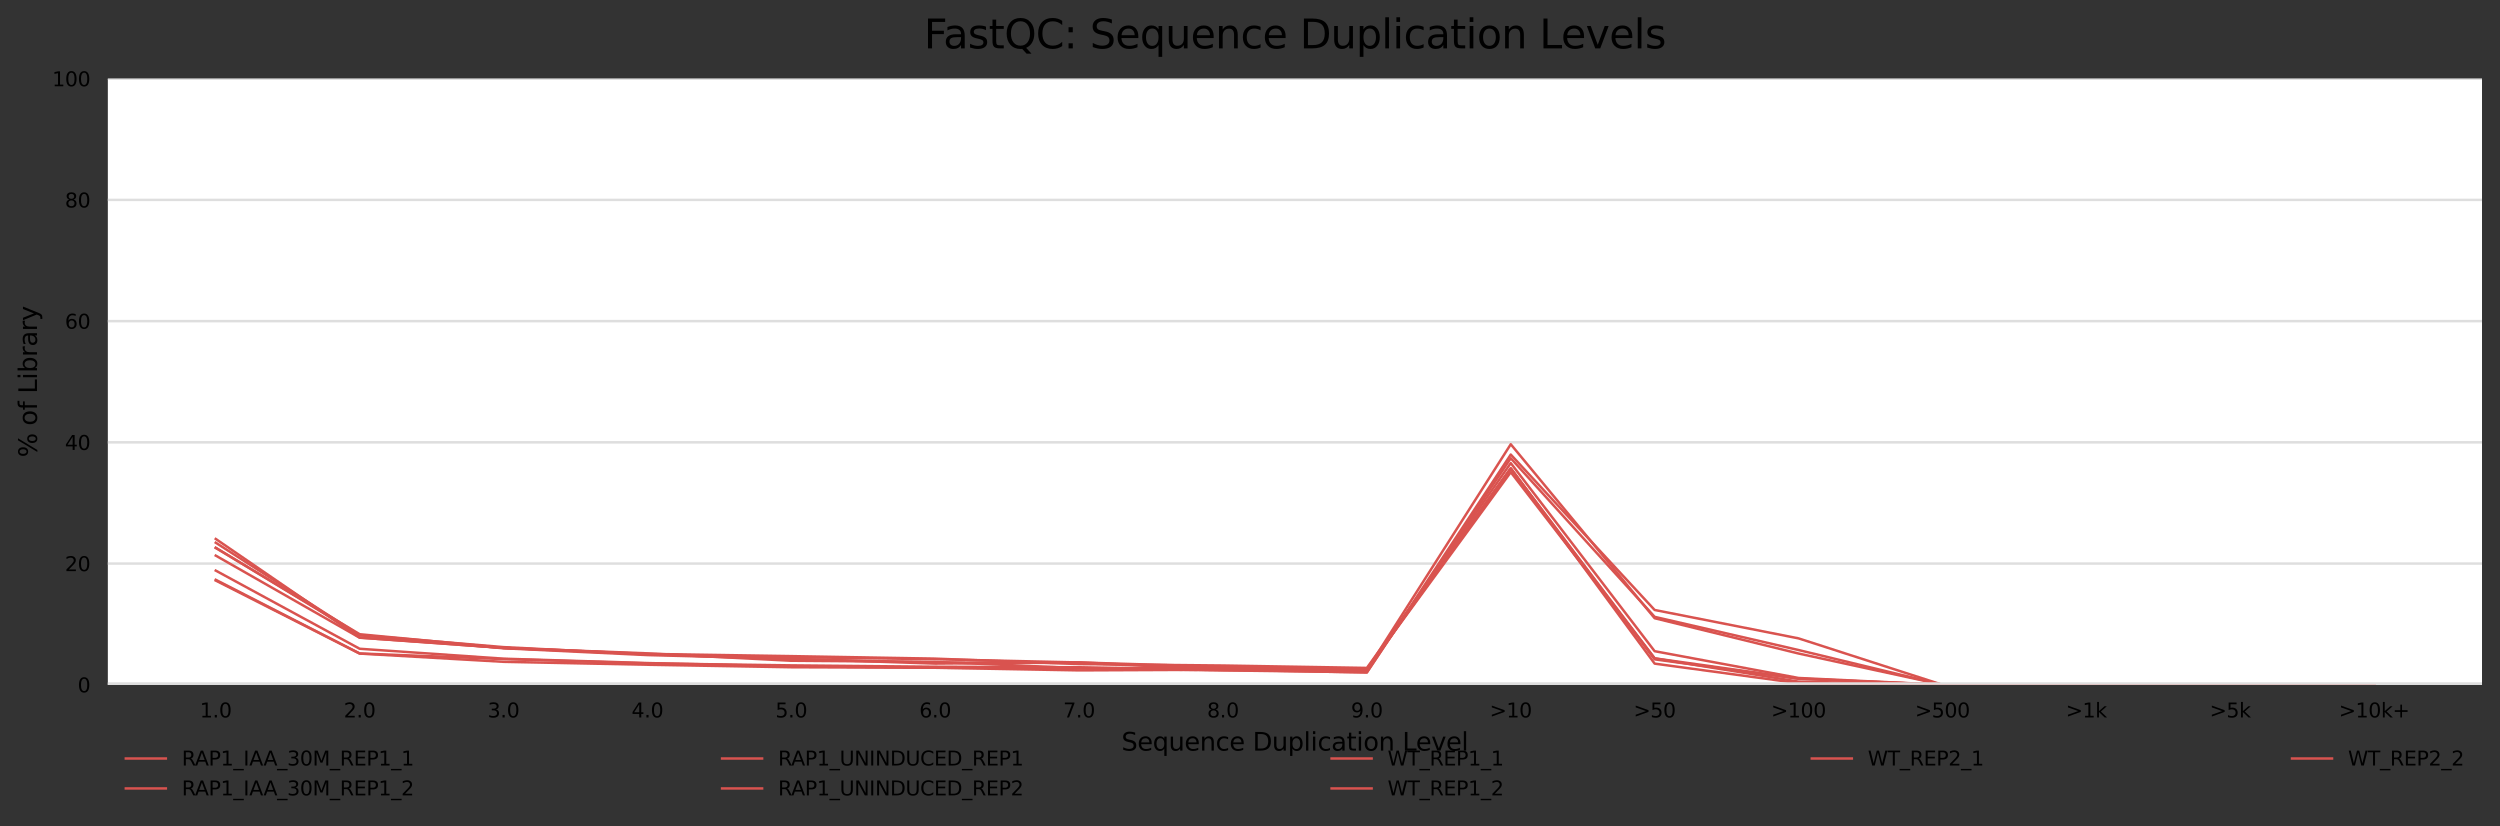 <?xml version="1.0" encoding="utf-8" standalone="no"?>
<!DOCTYPE svg PUBLIC "-//W3C//DTD SVG 1.1//EN"
  "http://www.w3.org/Graphics/SVG/1.1/DTD/svg11.dtd">
<svg xmlns:xlink="http://www.w3.org/1999/xlink" width="1000.278pt" height="330.542pt" viewBox="0 0 1000.278 330.542" xmlns="http://www.w3.org/2000/svg" version="1.1">
 <rect x="0" y="0" width="1000.278" height="330.542" fill="#333333" stroke="none"/>
 <defs>
  <style type="text/css">*{stroke-linejoin: round; stroke-linecap: butt}</style>
 </defs>
 <g id="figure_1">
  <g id="axes_1">
   <g id="patch_1">
    <path d="M 43.148 273.99 
L 993.078 273.99 
L 993.078 31.483 
L 43.148 31.483 
z
" style="fill: #ffffff"/>
   </g>
   <g id="matplotlib.axis_1">
    <g id="xtick_1">
     <g id="text_1">
      <!-- 1.0 -->
      <g transform="translate(79.966 287.069)scale(0.08 -0.08)">
       <defs>
        <path id="DejaVuSans-31" d="M 794 531 
L 1825 531 
L 1825 4091 
L 703 3866 
L 703 4441 
L 1819 4666 
L 2450 4666 
L 2450 531 
L 3481 531 
L 3481 0 
L 794 0 
L 794 531 
z
" transform="scale(0.016)"/>
        <path id="DejaVuSans-2e" d="M 684 794 
L 1344 794 
L 1344 0 
L 684 0 
L 684 794 
z
" transform="scale(0.016)"/>
        <path id="DejaVuSans-30" d="M 2034 4250 
Q 1547 4250 1301 3770 
Q 1056 3291 1056 2328 
Q 1056 1369 1301 889 
Q 1547 409 2034 409 
Q 2525 409 2770 889 
Q 3016 1369 3016 2328 
Q 3016 3291 2770 3770 
Q 2525 4250 2034 4250 
z
M 2034 4750 
Q 2819 4750 3233 4129 
Q 3647 3509 3647 2328 
Q 3647 1150 3233 529 
Q 2819 -91 2034 -91 
Q 1250 -91 836 529 
Q 422 1150 422 2328 
Q 422 3509 836 4129 
Q 1250 4750 2034 4750 
z
" transform="scale(0.016)"/>
       </defs>
       <use xlink:href="#DejaVuSans-31"/>
       <use xlink:href="#DejaVuSans-2e" x="63.623"/>
       <use xlink:href="#DejaVuSans-30" x="95.41"/>
      </g>
     </g>
    </g>
    <g id="xtick_2">
     <g id="text_2">
      <!-- 2.0 -->
      <g transform="translate(137.537 287.069)scale(0.08 -0.08)">
       <defs>
        <path id="DejaVuSans-32" d="M 1228 531 
L 3431 531 
L 3431 0 
L 469 0 
L 469 531 
Q 828 903 1448 1529 
Q 2069 2156 2228 2338 
Q 2531 2678 2651 2914 
Q 2772 3150 2772 3378 
Q 2772 3750 2511 3984 
Q 2250 4219 1831 4219 
Q 1534 4219 1204 4116 
Q 875 4013 500 3803 
L 500 4441 
Q 881 4594 1212 4672 
Q 1544 4750 1819 4750 
Q 2544 4750 2975 4387 
Q 3406 4025 3406 3419 
Q 3406 3131 3298 2873 
Q 3191 2616 2906 2266 
Q 2828 2175 2409 1742 
Q 1991 1309 1228 531 
z
" transform="scale(0.016)"/>
       </defs>
       <use xlink:href="#DejaVuSans-32"/>
       <use xlink:href="#DejaVuSans-2e" x="63.623"/>
       <use xlink:href="#DejaVuSans-30" x="95.41"/>
      </g>
     </g>
    </g>
    <g id="xtick_3">
     <g id="text_3">
      <!-- 3.0 -->
      <g transform="translate(195.109 287.069)scale(0.08 -0.08)">
       <defs>
        <path id="DejaVuSans-33" d="M 2597 2516 
Q 3050 2419 3304 2112 
Q 3559 1806 3559 1356 
Q 3559 666 3084 287 
Q 2609 -91 1734 -91 
Q 1441 -91 1130 -33 
Q 819 25 488 141 
L 488 750 
Q 750 597 1062 519 
Q 1375 441 1716 441 
Q 2309 441 2620 675 
Q 2931 909 2931 1356 
Q 2931 1769 2642 2001 
Q 2353 2234 1838 2234 
L 1294 2234 
L 1294 2753 
L 1863 2753 
Q 2328 2753 2575 2939 
Q 2822 3125 2822 3475 
Q 2822 3834 2567 4026 
Q 2313 4219 1838 4219 
Q 1578 4219 1281 4162 
Q 984 4106 628 3988 
L 628 4550 
Q 988 4650 1302 4700 
Q 1616 4750 1894 4750 
Q 2613 4750 3031 4423 
Q 3450 4097 3450 3541 
Q 3450 3153 3228 2886 
Q 3006 2619 2597 2516 
z
" transform="scale(0.016)"/>
       </defs>
       <use xlink:href="#DejaVuSans-33"/>
       <use xlink:href="#DejaVuSans-2e" x="63.623"/>
       <use xlink:href="#DejaVuSans-30" x="95.41"/>
      </g>
     </g>
    </g>
    <g id="xtick_4">
     <g id="text_4">
      <!-- 4.0 -->
      <g transform="translate(252.68 287.069)scale(0.08 -0.08)">
       <defs>
        <path id="DejaVuSans-34" d="M 2419 4116 
L 825 1625 
L 2419 1625 
L 2419 4116 
z
M 2253 4666 
L 3047 4666 
L 3047 1625 
L 3713 1625 
L 3713 1100 
L 3047 1100 
L 3047 0 
L 2419 0 
L 2419 1100 
L 313 1100 
L 313 1709 
L 2253 4666 
z
" transform="scale(0.016)"/>
       </defs>
       <use xlink:href="#DejaVuSans-34"/>
       <use xlink:href="#DejaVuSans-2e" x="63.623"/>
       <use xlink:href="#DejaVuSans-30" x="95.41"/>
      </g>
     </g>
    </g>
    <g id="xtick_5">
     <g id="text_5">
      <!-- 5.0 -->
      <g transform="translate(310.252 287.069)scale(0.08 -0.08)">
       <defs>
        <path id="DejaVuSans-35" d="M 691 4666 
L 3169 4666 
L 3169 4134 
L 1269 4134 
L 1269 2991 
Q 1406 3038 1543 3061 
Q 1681 3084 1819 3084 
Q 2600 3084 3056 2656 
Q 3513 2228 3513 1497 
Q 3513 744 3044 326 
Q 2575 -91 1722 -91 
Q 1428 -91 1123 -41 
Q 819 9 494 109 
L 494 744 
Q 775 591 1075 516 
Q 1375 441 1709 441 
Q 2250 441 2565 725 
Q 2881 1009 2881 1497 
Q 2881 1984 2565 2268 
Q 2250 2553 1709 2553 
Q 1456 2553 1204 2497 
Q 953 2441 691 2322 
L 691 4666 
z
" transform="scale(0.016)"/>
       </defs>
       <use xlink:href="#DejaVuSans-35"/>
       <use xlink:href="#DejaVuSans-2e" x="63.623"/>
       <use xlink:href="#DejaVuSans-30" x="95.41"/>
      </g>
     </g>
    </g>
    <g id="xtick_6">
     <g id="text_6">
      <!-- 6.0 -->
      <g transform="translate(367.823 287.069)scale(0.08 -0.08)">
       <defs>
        <path id="DejaVuSans-36" d="M 2113 2584 
Q 1688 2584 1439 2293 
Q 1191 2003 1191 1497 
Q 1191 994 1439 701 
Q 1688 409 2113 409 
Q 2538 409 2786 701 
Q 3034 994 3034 1497 
Q 3034 2003 2786 2293 
Q 2538 2584 2113 2584 
z
M 3366 4563 
L 3366 3988 
Q 3128 4100 2886 4159 
Q 2644 4219 2406 4219 
Q 1781 4219 1451 3797 
Q 1122 3375 1075 2522 
Q 1259 2794 1537 2939 
Q 1816 3084 2150 3084 
Q 2853 3084 3261 2657 
Q 3669 2231 3669 1497 
Q 3669 778 3244 343 
Q 2819 -91 2113 -91 
Q 1303 -91 875 529 
Q 447 1150 447 2328 
Q 447 3434 972 4092 
Q 1497 4750 2381 4750 
Q 2619 4750 2861 4703 
Q 3103 4656 3366 4563 
z
" transform="scale(0.016)"/>
       </defs>
       <use xlink:href="#DejaVuSans-36"/>
       <use xlink:href="#DejaVuSans-2e" x="63.623"/>
       <use xlink:href="#DejaVuSans-30" x="95.41"/>
      </g>
     </g>
    </g>
    <g id="xtick_7">
     <g id="text_7">
      <!-- 7.0 -->
      <g transform="translate(425.395 287.069)scale(0.08 -0.08)">
       <defs>
        <path id="DejaVuSans-37" d="M 525 4666 
L 3525 4666 
L 3525 4397 
L 1831 0 
L 1172 0 
L 2766 4134 
L 525 4134 
L 525 4666 
z
" transform="scale(0.016)"/>
       </defs>
       <use xlink:href="#DejaVuSans-37"/>
       <use xlink:href="#DejaVuSans-2e" x="63.623"/>
       <use xlink:href="#DejaVuSans-30" x="95.41"/>
      </g>
     </g>
    </g>
    <g id="xtick_8">
     <g id="text_8">
      <!-- 8.0 -->
      <g transform="translate(482.966 287.069)scale(0.08 -0.08)">
       <defs>
        <path id="DejaVuSans-38" d="M 2034 2216 
Q 1584 2216 1326 1975 
Q 1069 1734 1069 1313 
Q 1069 891 1326 650 
Q 1584 409 2034 409 
Q 2484 409 2743 651 
Q 3003 894 3003 1313 
Q 3003 1734 2745 1975 
Q 2488 2216 2034 2216 
z
M 1403 2484 
Q 997 2584 770 2862 
Q 544 3141 544 3541 
Q 544 4100 942 4425 
Q 1341 4750 2034 4750 
Q 2731 4750 3128 4425 
Q 3525 4100 3525 3541 
Q 3525 3141 3298 2862 
Q 3072 2584 2669 2484 
Q 3125 2378 3379 2068 
Q 3634 1759 3634 1313 
Q 3634 634 3220 271 
Q 2806 -91 2034 -91 
Q 1263 -91 848 271 
Q 434 634 434 1313 
Q 434 1759 690 2068 
Q 947 2378 1403 2484 
z
M 1172 3481 
Q 1172 3119 1398 2916 
Q 1625 2713 2034 2713 
Q 2441 2713 2670 2916 
Q 2900 3119 2900 3481 
Q 2900 3844 2670 4047 
Q 2441 4250 2034 4250 
Q 1625 4250 1398 4047 
Q 1172 3844 1172 3481 
z
" transform="scale(0.016)"/>
       </defs>
       <use xlink:href="#DejaVuSans-38"/>
       <use xlink:href="#DejaVuSans-2e" x="63.623"/>
       <use xlink:href="#DejaVuSans-30" x="95.41"/>
      </g>
     </g>
    </g>
    <g id="xtick_9">
     <g id="text_9">
      <!-- 9.0 -->
      <g transform="translate(540.538 287.069)scale(0.08 -0.08)">
       <defs>
        <path id="DejaVuSans-39" d="M 703 97 
L 703 672 
Q 941 559 1184 500 
Q 1428 441 1663 441 
Q 2288 441 2617 861 
Q 2947 1281 2994 2138 
Q 2813 1869 2534 1725 
Q 2256 1581 1919 1581 
Q 1219 1581 811 2004 
Q 403 2428 403 3163 
Q 403 3881 828 4315 
Q 1253 4750 1959 4750 
Q 2769 4750 3195 4129 
Q 3622 3509 3622 2328 
Q 3622 1225 3098 567 
Q 2575 -91 1691 -91 
Q 1453 -91 1209 -44 
Q 966 3 703 97 
z
M 1959 2075 
Q 2384 2075 2632 2365 
Q 2881 2656 2881 3163 
Q 2881 3666 2632 3958 
Q 2384 4250 1959 4250 
Q 1534 4250 1286 3958 
Q 1038 3666 1038 3163 
Q 1038 2656 1286 2365 
Q 1534 2075 1959 2075 
z
" transform="scale(0.016)"/>
       </defs>
       <use xlink:href="#DejaVuSans-39"/>
       <use xlink:href="#DejaVuSans-2e" x="63.623"/>
       <use xlink:href="#DejaVuSans-30" x="95.41"/>
      </g>
     </g>
    </g>
    <g id="xtick_10">
     <g id="text_10">
      <!-- &gt;10 -->
      <g transform="translate(596.029 287.069)scale(0.08 -0.08)">
       <defs>
        <path id="DejaVuSans-3e" d="M 678 3150 
L 678 3719 
L 4684 2266 
L 4684 1747 
L 678 294 
L 678 863 
L 3897 2003 
L 678 3150 
z
" transform="scale(0.016)"/>
       </defs>
       <use xlink:href="#DejaVuSans-3e"/>
       <use xlink:href="#DejaVuSans-31" x="83.789"/>
       <use xlink:href="#DejaVuSans-30" x="147.412"/>
      </g>
     </g>
    </g>
    <g id="xtick_11">
     <g id="text_11">
      <!-- &gt;50 -->
      <g transform="translate(653.6 287.069)scale(0.08 -0.08)">
       <use xlink:href="#DejaVuSans-3e"/>
       <use xlink:href="#DejaVuSans-35" x="83.789"/>
       <use xlink:href="#DejaVuSans-30" x="147.412"/>
      </g>
     </g>
    </g>
    <g id="xtick_12">
     <g id="text_12">
      <!-- &gt;100 -->
      <g transform="translate(708.627 287.069)scale(0.08 -0.08)">
       <use xlink:href="#DejaVuSans-3e"/>
       <use xlink:href="#DejaVuSans-31" x="83.789"/>
       <use xlink:href="#DejaVuSans-30" x="147.412"/>
       <use xlink:href="#DejaVuSans-30" x="211.035"/>
      </g>
     </g>
    </g>
    <g id="xtick_13">
     <g id="text_13">
      <!-- &gt;500 -->
      <g transform="translate(766.198 287.069)scale(0.08 -0.08)">
       <use xlink:href="#DejaVuSans-3e"/>
       <use xlink:href="#DejaVuSans-35" x="83.789"/>
       <use xlink:href="#DejaVuSans-30" x="147.412"/>
       <use xlink:href="#DejaVuSans-30" x="211.035"/>
      </g>
     </g>
    </g>
    <g id="xtick_14">
     <g id="text_14">
      <!-- &gt;1k -->
      <g transform="translate(826.543 287.069)scale(0.08 -0.08)">
       <defs>
        <path id="DejaVuSans-6b" d="M 581 4863 
L 1159 4863 
L 1159 1991 
L 2875 3500 
L 3609 3500 
L 1753 1863 
L 3688 0 
L 2938 0 
L 1159 1709 
L 1159 0 
L 581 0 
L 581 4863 
z
" transform="scale(0.016)"/>
       </defs>
       <use xlink:href="#DejaVuSans-3e"/>
       <use xlink:href="#DejaVuSans-31" x="83.789"/>
       <use xlink:href="#DejaVuSans-6b" x="147.412"/>
      </g>
     </g>
    </g>
    <g id="xtick_15">
     <g id="text_15">
      <!-- &gt;5k -->
      <g transform="translate(884.115 287.069)scale(0.08 -0.08)">
       <use xlink:href="#DejaVuSans-3e"/>
       <use xlink:href="#DejaVuSans-35" x="83.789"/>
       <use xlink:href="#DejaVuSans-6b" x="147.412"/>
      </g>
     </g>
    </g>
    <g id="xtick_16">
     <g id="text_16">
      <!-- &gt;10k+ -->
      <g transform="translate(935.789 287.069)scale(0.08 -0.08)">
       <defs>
        <path id="DejaVuSans-2b" d="M 2944 4013 
L 2944 2272 
L 4684 2272 
L 4684 1741 
L 2944 1741 
L 2944 0 
L 2419 0 
L 2419 1741 
L 678 1741 
L 678 2272 
L 2419 2272 
L 2419 4013 
L 2944 4013 
z
" transform="scale(0.016)"/>
       </defs>
       <use xlink:href="#DejaVuSans-3e"/>
       <use xlink:href="#DejaVuSans-31" x="83.789"/>
       <use xlink:href="#DejaVuSans-30" x="147.412"/>
       <use xlink:href="#DejaVuSans-6b" x="211.035"/>
       <use xlink:href="#DejaVuSans-2b" x="268.945"/>
      </g>
     </g>
    </g>
    <g id="text_17">
     <!-- Sequence Duplication Level -->
     <g transform="translate(448.708 300.331)scale(0.1 -0.1)">
      <defs>
       <path id="DejaVuSans-53" d="M 3425 4513 
L 3425 3897 
Q 3066 4069 2747 4153 
Q 2428 4238 2131 4238 
Q 1616 4238 1336 4038 
Q 1056 3838 1056 3469 
Q 1056 3159 1242 3001 
Q 1428 2844 1947 2747 
L 2328 2669 
Q 3034 2534 3370 2195 
Q 3706 1856 3706 1288 
Q 3706 609 3251 259 
Q 2797 -91 1919 -91 
Q 1588 -91 1214 -16 
Q 841 59 441 206 
L 441 856 
Q 825 641 1194 531 
Q 1563 422 1919 422 
Q 2459 422 2753 634 
Q 3047 847 3047 1241 
Q 3047 1584 2836 1778 
Q 2625 1972 2144 2069 
L 1759 2144 
Q 1053 2284 737 2584 
Q 422 2884 422 3419 
Q 422 4038 858 4394 
Q 1294 4750 2059 4750 
Q 2388 4750 2728 4690 
Q 3069 4631 3425 4513 
z
" transform="scale(0.016)"/>
       <path id="DejaVuSans-65" d="M 3597 1894 
L 3597 1613 
L 953 1613 
Q 991 1019 1311 708 
Q 1631 397 2203 397 
Q 2534 397 2845 478 
Q 3156 559 3463 722 
L 3463 178 
Q 3153 47 2828 -22 
Q 2503 -91 2169 -91 
Q 1331 -91 842 396 
Q 353 884 353 1716 
Q 353 2575 817 3079 
Q 1281 3584 2069 3584 
Q 2775 3584 3186 3129 
Q 3597 2675 3597 1894 
z
M 3022 2063 
Q 3016 2534 2758 2815 
Q 2500 3097 2075 3097 
Q 1594 3097 1305 2825 
Q 1016 2553 972 2059 
L 3022 2063 
z
" transform="scale(0.016)"/>
       <path id="DejaVuSans-71" d="M 947 1747 
Q 947 1113 1208 752 
Q 1469 391 1925 391 
Q 2381 391 2643 752 
Q 2906 1113 2906 1747 
Q 2906 2381 2643 2742 
Q 2381 3103 1925 3103 
Q 1469 3103 1208 2742 
Q 947 2381 947 1747 
z
M 2906 525 
Q 2725 213 2448 61 
Q 2172 -91 1784 -91 
Q 1150 -91 751 415 
Q 353 922 353 1747 
Q 353 2572 751 3078 
Q 1150 3584 1784 3584 
Q 2172 3584 2448 3432 
Q 2725 3281 2906 2969 
L 2906 3500 
L 3481 3500 
L 3481 -1331 
L 2906 -1331 
L 2906 525 
z
" transform="scale(0.016)"/>
       <path id="DejaVuSans-75" d="M 544 1381 
L 544 3500 
L 1119 3500 
L 1119 1403 
Q 1119 906 1312 657 
Q 1506 409 1894 409 
Q 2359 409 2629 706 
Q 2900 1003 2900 1516 
L 2900 3500 
L 3475 3500 
L 3475 0 
L 2900 0 
L 2900 538 
Q 2691 219 2414 64 
Q 2138 -91 1772 -91 
Q 1169 -91 856 284 
Q 544 659 544 1381 
z
M 1991 3584 
L 1991 3584 
z
" transform="scale(0.016)"/>
       <path id="DejaVuSans-6e" d="M 3513 2113 
L 3513 0 
L 2938 0 
L 2938 2094 
Q 2938 2591 2744 2837 
Q 2550 3084 2163 3084 
Q 1697 3084 1428 2787 
Q 1159 2491 1159 1978 
L 1159 0 
L 581 0 
L 581 3500 
L 1159 3500 
L 1159 2956 
Q 1366 3272 1645 3428 
Q 1925 3584 2291 3584 
Q 2894 3584 3203 3211 
Q 3513 2838 3513 2113 
z
" transform="scale(0.016)"/>
       <path id="DejaVuSans-63" d="M 3122 3366 
L 3122 2828 
Q 2878 2963 2633 3030 
Q 2388 3097 2138 3097 
Q 1578 3097 1268 2742 
Q 959 2388 959 1747 
Q 959 1106 1268 751 
Q 1578 397 2138 397 
Q 2388 397 2633 464 
Q 2878 531 3122 666 
L 3122 134 
Q 2881 22 2623 -34 
Q 2366 -91 2075 -91 
Q 1284 -91 818 406 
Q 353 903 353 1747 
Q 353 2603 823 3093 
Q 1294 3584 2113 3584 
Q 2378 3584 2631 3529 
Q 2884 3475 3122 3366 
z
" transform="scale(0.016)"/>
       <path id="DejaVuSans-20" transform="scale(0.016)"/>
       <path id="DejaVuSans-44" d="M 1259 4147 
L 1259 519 
L 2022 519 
Q 2988 519 3436 956 
Q 3884 1394 3884 2338 
Q 3884 3275 3436 3711 
Q 2988 4147 2022 4147 
L 1259 4147 
z
M 628 4666 
L 1925 4666 
Q 3281 4666 3915 4102 
Q 4550 3538 4550 2338 
Q 4550 1131 3912 565 
Q 3275 0 1925 0 
L 628 0 
L 628 4666 
z
" transform="scale(0.016)"/>
       <path id="DejaVuSans-70" d="M 1159 525 
L 1159 -1331 
L 581 -1331 
L 581 3500 
L 1159 3500 
L 1159 2969 
Q 1341 3281 1617 3432 
Q 1894 3584 2278 3584 
Q 2916 3584 3314 3078 
Q 3713 2572 3713 1747 
Q 3713 922 3314 415 
Q 2916 -91 2278 -91 
Q 1894 -91 1617 61 
Q 1341 213 1159 525 
z
M 3116 1747 
Q 3116 2381 2855 2742 
Q 2594 3103 2138 3103 
Q 1681 3103 1420 2742 
Q 1159 2381 1159 1747 
Q 1159 1113 1420 752 
Q 1681 391 2138 391 
Q 2594 391 2855 752 
Q 3116 1113 3116 1747 
z
" transform="scale(0.016)"/>
       <path id="DejaVuSans-6c" d="M 603 4863 
L 1178 4863 
L 1178 0 
L 603 0 
L 603 4863 
z
" transform="scale(0.016)"/>
       <path id="DejaVuSans-69" d="M 603 3500 
L 1178 3500 
L 1178 0 
L 603 0 
L 603 3500 
z
M 603 4863 
L 1178 4863 
L 1178 4134 
L 603 4134 
L 603 4863 
z
" transform="scale(0.016)"/>
       <path id="DejaVuSans-61" d="M 2194 1759 
Q 1497 1759 1228 1600 
Q 959 1441 959 1056 
Q 959 750 1161 570 
Q 1363 391 1709 391 
Q 2188 391 2477 730 
Q 2766 1069 2766 1631 
L 2766 1759 
L 2194 1759 
z
M 3341 1997 
L 3341 0 
L 2766 0 
L 2766 531 
Q 2569 213 2275 61 
Q 1981 -91 1556 -91 
Q 1019 -91 701 211 
Q 384 513 384 1019 
Q 384 1609 779 1909 
Q 1175 2209 1959 2209 
L 2766 2209 
L 2766 2266 
Q 2766 2663 2505 2880 
Q 2244 3097 1772 3097 
Q 1472 3097 1187 3025 
Q 903 2953 641 2809 
L 641 3341 
Q 956 3463 1253 3523 
Q 1550 3584 1831 3584 
Q 2591 3584 2966 3190 
Q 3341 2797 3341 1997 
z
" transform="scale(0.016)"/>
       <path id="DejaVuSans-74" d="M 1172 4494 
L 1172 3500 
L 2356 3500 
L 2356 3053 
L 1172 3053 
L 1172 1153 
Q 1172 725 1289 603 
Q 1406 481 1766 481 
L 2356 481 
L 2356 0 
L 1766 0 
Q 1100 0 847 248 
Q 594 497 594 1153 
L 594 3053 
L 172 3053 
L 172 3500 
L 594 3500 
L 594 4494 
L 1172 4494 
z
" transform="scale(0.016)"/>
       <path id="DejaVuSans-6f" d="M 1959 3097 
Q 1497 3097 1228 2736 
Q 959 2375 959 1747 
Q 959 1119 1226 758 
Q 1494 397 1959 397 
Q 2419 397 2687 759 
Q 2956 1122 2956 1747 
Q 2956 2369 2687 2733 
Q 2419 3097 1959 3097 
z
M 1959 3584 
Q 2709 3584 3137 3096 
Q 3566 2609 3566 1747 
Q 3566 888 3137 398 
Q 2709 -91 1959 -91 
Q 1206 -91 779 398 
Q 353 888 353 1747 
Q 353 2609 779 3096 
Q 1206 3584 1959 3584 
z
" transform="scale(0.016)"/>
       <path id="DejaVuSans-4c" d="M 628 4666 
L 1259 4666 
L 1259 531 
L 3531 531 
L 3531 0 
L 628 0 
L 628 4666 
z
" transform="scale(0.016)"/>
       <path id="DejaVuSans-76" d="M 191 3500 
L 800 3500 
L 1894 563 
L 2988 3500 
L 3597 3500 
L 2284 0 
L 1503 0 
L 191 3500 
z
" transform="scale(0.016)"/>
      </defs>
      <use xlink:href="#DejaVuSans-53"/>
      <use xlink:href="#DejaVuSans-65" x="63.477"/>
      <use xlink:href="#DejaVuSans-71" x="125"/>
      <use xlink:href="#DejaVuSans-75" x="188.477"/>
      <use xlink:href="#DejaVuSans-65" x="251.855"/>
      <use xlink:href="#DejaVuSans-6e" x="313.379"/>
      <use xlink:href="#DejaVuSans-63" x="376.758"/>
      <use xlink:href="#DejaVuSans-65" x="431.738"/>
      <use xlink:href="#DejaVuSans-20" x="493.262"/>
      <use xlink:href="#DejaVuSans-44" x="525.049"/>
      <use xlink:href="#DejaVuSans-75" x="602.051"/>
      <use xlink:href="#DejaVuSans-70" x="665.43"/>
      <use xlink:href="#DejaVuSans-6c" x="728.906"/>
      <use xlink:href="#DejaVuSans-69" x="756.689"/>
      <use xlink:href="#DejaVuSans-63" x="784.473"/>
      <use xlink:href="#DejaVuSans-61" x="839.453"/>
      <use xlink:href="#DejaVuSans-74" x="900.732"/>
      <use xlink:href="#DejaVuSans-69" x="939.941"/>
      <use xlink:href="#DejaVuSans-6f" x="967.725"/>
      <use xlink:href="#DejaVuSans-6e" x="1028.906"/>
      <use xlink:href="#DejaVuSans-20" x="1092.285"/>
      <use xlink:href="#DejaVuSans-4c" x="1124.072"/>
      <use xlink:href="#DejaVuSans-65" x="1178.035"/>
      <use xlink:href="#DejaVuSans-76" x="1239.559"/>
      <use xlink:href="#DejaVuSans-65" x="1298.738"/>
      <use xlink:href="#DejaVuSans-6c" x="1360.262"/>
     </g>
    </g>
   </g>
   <g id="matplotlib.axis_2">
    <g id="ytick_1">
     <g id="line2d_1">
      <path d="M 43.148 273.99 
L 993.078 273.99 
" clip-path="url(#pcb5002145e)" style="fill: none; stroke: #dedede; stroke-linecap: square"/>
     </g>
     <g id="text_18">
      <!-- 0 -->
      <g transform="translate(31.058 277.029)scale(0.08 -0.08)">
       <use xlink:href="#DejaVuSans-30"/>
      </g>
     </g>
    </g>
    <g id="ytick_2">
     <g id="line2d_2">
      <path d="M 43.148 225.489 
L 993.078 225.489 
" clip-path="url(#pcb5002145e)" style="fill: none; stroke: #dedede; stroke-linecap: square"/>
     </g>
     <g id="text_19">
      <!-- 20 -->
      <g transform="translate(25.968 228.528)scale(0.08 -0.08)">
       <use xlink:href="#DejaVuSans-32"/>
       <use xlink:href="#DejaVuSans-30" x="63.623"/>
      </g>
     </g>
    </g>
    <g id="ytick_3">
     <g id="line2d_3">
      <path d="M 43.148 176.987 
L 993.078 176.987 
" clip-path="url(#pcb5002145e)" style="fill: none; stroke: #dedede; stroke-linecap: square"/>
     </g>
     <g id="text_20">
      <!-- 40 -->
      <g transform="translate(25.968 180.027)scale(0.08 -0.08)">
       <use xlink:href="#DejaVuSans-34"/>
       <use xlink:href="#DejaVuSans-30" x="63.623"/>
      </g>
     </g>
    </g>
    <g id="ytick_4">
     <g id="line2d_4">
      <path d="M 43.148 128.486 
L 993.078 128.486 
" clip-path="url(#pcb5002145e)" style="fill: none; stroke: #dedede; stroke-linecap: square"/>
     </g>
     <g id="text_21">
      <!-- 60 -->
      <g transform="translate(25.968 131.525)scale(0.08 -0.08)">
       <use xlink:href="#DejaVuSans-36"/>
       <use xlink:href="#DejaVuSans-30" x="63.623"/>
      </g>
     </g>
    </g>
    <g id="ytick_5">
     <g id="line2d_5">
      <path d="M 43.148 79.984 
L 993.078 79.984 
" clip-path="url(#pcb5002145e)" style="fill: none; stroke: #dedede; stroke-linecap: square"/>
     </g>
     <g id="text_22">
      <!-- 80 -->
      <g transform="translate(25.968 83.024)scale(0.08 -0.08)">
       <use xlink:href="#DejaVuSans-38"/>
       <use xlink:href="#DejaVuSans-30" x="63.623"/>
      </g>
     </g>
    </g>
    <g id="ytick_6">
     <g id="line2d_6">
      <path d="M 43.148 31.483 
L 993.078 31.483 
" clip-path="url(#pcb5002145e)" style="fill: none; stroke: #dedede; stroke-linecap: square"/>
     </g>
     <g id="text_23">
      <!-- 100 -->
      <g transform="translate(20.878 34.522)scale(0.08 -0.08)">
       <use xlink:href="#DejaVuSans-31"/>
       <use xlink:href="#DejaVuSans-30" x="63.623"/>
       <use xlink:href="#DejaVuSans-30" x="127.246"/>
      </g>
     </g>
    </g>
    <g id="text_24">
     <!-- % of Library -->
     <g transform="translate(14.798 182.968)rotate(-90)scale(0.1 -0.1)">
      <defs>
       <path id="DejaVuSans-25" d="M 4653 2053 
Q 4381 2053 4226 1822 
Q 4072 1591 4072 1178 
Q 4072 772 4226 539 
Q 4381 306 4653 306 
Q 4919 306 5073 539 
Q 5228 772 5228 1178 
Q 5228 1588 5073 1820 
Q 4919 2053 4653 2053 
z
M 4653 2450 
Q 5147 2450 5437 2106 
Q 5728 1763 5728 1178 
Q 5728 594 5436 251 
Q 5144 -91 4653 -91 
Q 4153 -91 3862 251 
Q 3572 594 3572 1178 
Q 3572 1766 3864 2108 
Q 4156 2450 4653 2450 
z
M 1428 4353 
Q 1159 4353 1004 4120 
Q 850 3888 850 3481 
Q 850 3069 1003 2837 
Q 1156 2606 1428 2606 
Q 1700 2606 1854 2837 
Q 2009 3069 2009 3481 
Q 2009 3884 1853 4118 
Q 1697 4353 1428 4353 
z
M 4250 4750 
L 4750 4750 
L 1831 -91 
L 1331 -91 
L 4250 4750 
z
M 1428 4750 
Q 1922 4750 2215 4408 
Q 2509 4066 2509 3481 
Q 2509 2891 2217 2550 
Q 1925 2209 1428 2209 
Q 931 2209 642 2551 
Q 353 2894 353 3481 
Q 353 4063 643 4406 
Q 934 4750 1428 4750 
z
" transform="scale(0.016)"/>
       <path id="DejaVuSans-66" d="M 2375 4863 
L 2375 4384 
L 1825 4384 
Q 1516 4384 1395 4259 
Q 1275 4134 1275 3809 
L 1275 3500 
L 2222 3500 
L 2222 3053 
L 1275 3053 
L 1275 0 
L 697 0 
L 697 3053 
L 147 3053 
L 147 3500 
L 697 3500 
L 697 3744 
Q 697 4328 969 4595 
Q 1241 4863 1831 4863 
L 2375 4863 
z
" transform="scale(0.016)"/>
       <path id="DejaVuSans-62" d="M 3116 1747 
Q 3116 2381 2855 2742 
Q 2594 3103 2138 3103 
Q 1681 3103 1420 2742 
Q 1159 2381 1159 1747 
Q 1159 1113 1420 752 
Q 1681 391 2138 391 
Q 2594 391 2855 752 
Q 3116 1113 3116 1747 
z
M 1159 2969 
Q 1341 3281 1617 3432 
Q 1894 3584 2278 3584 
Q 2916 3584 3314 3078 
Q 3713 2572 3713 1747 
Q 3713 922 3314 415 
Q 2916 -91 2278 -91 
Q 1894 -91 1617 61 
Q 1341 213 1159 525 
L 1159 0 
L 581 0 
L 581 4863 
L 1159 4863 
L 1159 2969 
z
" transform="scale(0.016)"/>
       <path id="DejaVuSans-72" d="M 2631 2963 
Q 2534 3019 2420 3045 
Q 2306 3072 2169 3072 
Q 1681 3072 1420 2755 
Q 1159 2438 1159 1844 
L 1159 0 
L 581 0 
L 581 3500 
L 1159 3500 
L 1159 2956 
Q 1341 3275 1631 3429 
Q 1922 3584 2338 3584 
Q 2397 3584 2469 3576 
Q 2541 3569 2628 3553 
L 2631 2963 
z
" transform="scale(0.016)"/>
       <path id="DejaVuSans-79" d="M 2059 -325 
Q 1816 -950 1584 -1140 
Q 1353 -1331 966 -1331 
L 506 -1331 
L 506 -850 
L 844 -850 
Q 1081 -850 1212 -737 
Q 1344 -625 1503 -206 
L 1606 56 
L 191 3500 
L 800 3500 
L 1894 763 
L 2988 3500 
L 3597 3500 
L 2059 -325 
z
" transform="scale(0.016)"/>
      </defs>
      <use xlink:href="#DejaVuSans-25"/>
      <use xlink:href="#DejaVuSans-20" x="95.02"/>
      <use xlink:href="#DejaVuSans-6f" x="126.807"/>
      <use xlink:href="#DejaVuSans-66" x="187.988"/>
      <use xlink:href="#DejaVuSans-20" x="223.193"/>
      <use xlink:href="#DejaVuSans-4c" x="254.98"/>
      <use xlink:href="#DejaVuSans-69" x="310.693"/>
      <use xlink:href="#DejaVuSans-62" x="338.477"/>
      <use xlink:href="#DejaVuSans-72" x="401.953"/>
      <use xlink:href="#DejaVuSans-61" x="443.066"/>
      <use xlink:href="#DejaVuSans-72" x="504.346"/>
      <use xlink:href="#DejaVuSans-79" x="545.459"/>
     </g>
    </g>
   </g>
   <g id="line2d_7">
    <path d="M 86.327 217.146 
L 143.898 254.187 
L 201.47 259.393 
L 259.041 262.106 
L 316.613 263.592 
L 374.184 265.515 
L 431.756 265.023 
L 489.327 267.6 
L 546.899 267.941 
L 604.47 187.451 
L 662.042 263.816 
L 719.613 271.604 
L 777.185 273.99 
L 834.756 273.99 
L 892.328 273.99 
L 949.899 273.99 
" clip-path="url(#pcb5002145e)" style="fill: none; stroke: #d9534f; stroke-linecap: square"/>
   </g>
   <g id="line2d_8">
    <path d="M 86.327 219.26 
L 143.898 253.758 
L 201.47 259.232 
L 259.041 261.619 
L 316.613 262.52 
L 374.184 263.528 
L 431.756 265.705 
L 489.327 266.275 
L 546.899 267.24 
L 604.47 187.349 
L 662.042 265.525 
L 719.613 273.362 
L 777.185 273.99 
L 834.756 273.99 
L 892.328 273.99 
L 949.899 273.99 
" clip-path="url(#pcb5002145e)" style="fill: none; stroke: #d9534f; stroke-linecap: square"/>
   </g>
   <g id="line2d_9">
    <path d="M 86.327 215.641 
L 143.898 255.111 
L 201.47 259.241 
L 259.041 261.411 
L 316.613 264.381 
L 374.184 264.847 
L 431.756 267.332 
L 489.327 267.234 
L 546.899 267.744 
L 604.47 187.536 
L 662.042 263.4 
L 719.613 271.496 
L 777.185 273.99 
L 834.756 273.99 
L 892.328 273.99 
L 949.899 273.99 
" clip-path="url(#pcb5002145e)" style="fill: none; stroke: #d9534f; stroke-linecap: square"/>
   </g>
   <g id="line2d_10">
    <path d="M 86.327 228.305 
L 143.898 259.576 
L 201.47 263.547 
L 259.041 265.296 
L 316.613 266.591 
L 374.184 267.164 
L 431.756 267.436 
L 489.327 268.226 
L 546.899 268.991 
L 604.47 183.356 
L 662.042 246.804 
L 719.613 260.081 
L 777.185 273.99 
L 834.756 273.99 
L 892.328 273.99 
L 949.899 273.99 
" clip-path="url(#pcb5002145e)" style="fill: none; stroke: #d9534f; stroke-linecap: square"/>
   </g>
   <g id="line2d_11">
    <path d="M 86.327 232.297 
L 143.898 261.52 
L 201.47 264.805 
L 259.041 265.972 
L 316.613 266.975 
L 374.184 267.18 
L 431.756 268.227 
L 489.327 267.969 
L 546.899 269.08 
L 604.47 181.869 
L 662.042 244.058 
L 719.613 255.421 
L 777.185 273.99 
L 834.756 273.99 
L 892.328 273.99 
L 949.899 273.99 
" clip-path="url(#pcb5002145e)" style="fill: none; stroke: #d9534f; stroke-linecap: square"/>
   </g>
   <g id="line2d_12">
    <path d="M 86.327 231.983 
L 143.898 261.447 
L 201.47 263.709 
L 259.041 265.426 
L 316.613 266.22 
L 374.184 266.771 
L 431.756 266.966 
L 489.327 268.164 
L 546.899 268.093 
L 604.47 177.748 
L 662.042 247.366 
L 719.613 261.481 
L 777.185 273.99 
L 834.756 273.99 
L 892.328 273.99 
L 949.899 273.99 
" clip-path="url(#pcb5002145e)" style="fill: none; stroke: #d9534f; stroke-linecap: square"/>
   </g>
   <g id="line2d_13">
    <path d="M 86.327 222.311 
L 143.898 255.159 
L 201.47 259.238 
L 259.041 261.787 
L 316.613 263.707 
L 374.184 265.042 
L 431.756 265.291 
L 489.327 267.713 
L 546.899 268.025 
L 604.47 185.292 
L 662.042 260.549 
L 719.613 271.261 
L 777.185 273.99 
L 834.756 273.99 
L 892.328 273.99 
L 949.899 273.99 
" clip-path="url(#pcb5002145e)" style="fill: none; stroke: #d9534f; stroke-linecap: square"/>
   </g>
   <g id="line2d_14">
    <path d="M 86.327 219.158 
L 143.898 254.106 
L 201.47 258.916 
L 259.041 261.826 
L 316.613 262.927 
L 374.184 263.756 
L 431.756 265.052 
L 489.327 266.777 
L 546.899 267.762 
L 604.47 188.942 
L 662.042 263.424 
L 719.613 272.728 
L 777.185 273.99 
L 834.756 273.99 
L 892.328 273.99 
L 949.899 273.99 
" clip-path="url(#pcb5002145e)" style="fill: none; stroke: #d9534f; stroke-linecap: square"/>
   </g>
   <g id="line2d_15">
    <path d="M 43.148 273.99 
L 993.078 273.99 
" clip-path="url(#pcb5002145e)" style="fill: none; stroke: #dedede; stroke-width: 2; stroke-linecap: square"/>
   </g>
   <g id="text_25">
    <!-- FastQC: Sequence Duplication Levels -->
    <g transform="translate(369.699 19.358)scale(0.16 -0.16)">
     <defs>
      <path id="DejaVuSans-46" d="M 628 4666 
L 3309 4666 
L 3309 4134 
L 1259 4134 
L 1259 2759 
L 3109 2759 
L 3109 2228 
L 1259 2228 
L 1259 0 
L 628 0 
L 628 4666 
z
" transform="scale(0.016)"/>
      <path id="DejaVuSans-73" d="M 2834 3397 
L 2834 2853 
Q 2591 2978 2328 3040 
Q 2066 3103 1784 3103 
Q 1356 3103 1142 2972 
Q 928 2841 928 2578 
Q 928 2378 1081 2264 
Q 1234 2150 1697 2047 
L 1894 2003 
Q 2506 1872 2764 1633 
Q 3022 1394 3022 966 
Q 3022 478 2636 193 
Q 2250 -91 1575 -91 
Q 1294 -91 989 -36 
Q 684 19 347 128 
L 347 722 
Q 666 556 975 473 
Q 1284 391 1588 391 
Q 1994 391 2212 530 
Q 2431 669 2431 922 
Q 2431 1156 2273 1281 
Q 2116 1406 1581 1522 
L 1381 1569 
Q 847 1681 609 1914 
Q 372 2147 372 2553 
Q 372 3047 722 3315 
Q 1072 3584 1716 3584 
Q 2034 3584 2315 3537 
Q 2597 3491 2834 3397 
z
" transform="scale(0.016)"/>
      <path id="DejaVuSans-51" d="M 2522 4238 
Q 1834 4238 1429 3725 
Q 1025 3213 1025 2328 
Q 1025 1447 1429 934 
Q 1834 422 2522 422 
Q 3209 422 3611 934 
Q 4013 1447 4013 2328 
Q 4013 3213 3611 3725 
Q 3209 4238 2522 4238 
z
M 3406 84 
L 4238 -825 
L 3475 -825 
L 2784 -78 
Q 2681 -84 2626 -87 
Q 2572 -91 2522 -91 
Q 1538 -91 948 567 
Q 359 1225 359 2328 
Q 359 3434 948 4092 
Q 1538 4750 2522 4750 
Q 3503 4750 4090 4092 
Q 4678 3434 4678 2328 
Q 4678 1516 4351 937 
Q 4025 359 3406 84 
z
" transform="scale(0.016)"/>
      <path id="DejaVuSans-43" d="M 4122 4306 
L 4122 3641 
Q 3803 3938 3442 4084 
Q 3081 4231 2675 4231 
Q 1875 4231 1450 3742 
Q 1025 3253 1025 2328 
Q 1025 1406 1450 917 
Q 1875 428 2675 428 
Q 3081 428 3442 575 
Q 3803 722 4122 1019 
L 4122 359 
Q 3791 134 3420 21 
Q 3050 -91 2638 -91 
Q 1578 -91 968 557 
Q 359 1206 359 2328 
Q 359 3453 968 4101 
Q 1578 4750 2638 4750 
Q 3056 4750 3426 4639 
Q 3797 4528 4122 4306 
z
" transform="scale(0.016)"/>
      <path id="DejaVuSans-3a" d="M 750 794 
L 1409 794 
L 1409 0 
L 750 0 
L 750 794 
z
M 750 3309 
L 1409 3309 
L 1409 2516 
L 750 2516 
L 750 3309 
z
" transform="scale(0.016)"/>
     </defs>
     <use xlink:href="#DejaVuSans-46"/>
     <use xlink:href="#DejaVuSans-61" x="48.395"/>
     <use xlink:href="#DejaVuSans-73" x="109.674"/>
     <use xlink:href="#DejaVuSans-74" x="161.773"/>
     <use xlink:href="#DejaVuSans-51" x="200.982"/>
     <use xlink:href="#DejaVuSans-43" x="279.693"/>
     <use xlink:href="#DejaVuSans-3a" x="349.518"/>
     <use xlink:href="#DejaVuSans-20" x="383.209"/>
     <use xlink:href="#DejaVuSans-53" x="414.996"/>
     <use xlink:href="#DejaVuSans-65" x="478.473"/>
     <use xlink:href="#DejaVuSans-71" x="539.996"/>
     <use xlink:href="#DejaVuSans-75" x="603.473"/>
     <use xlink:href="#DejaVuSans-65" x="666.852"/>
     <use xlink:href="#DejaVuSans-6e" x="728.375"/>
     <use xlink:href="#DejaVuSans-63" x="791.754"/>
     <use xlink:href="#DejaVuSans-65" x="846.734"/>
     <use xlink:href="#DejaVuSans-20" x="908.258"/>
     <use xlink:href="#DejaVuSans-44" x="940.045"/>
     <use xlink:href="#DejaVuSans-75" x="1017.047"/>
     <use xlink:href="#DejaVuSans-70" x="1080.426"/>
     <use xlink:href="#DejaVuSans-6c" x="1143.902"/>
     <use xlink:href="#DejaVuSans-69" x="1171.686"/>
     <use xlink:href="#DejaVuSans-63" x="1199.469"/>
     <use xlink:href="#DejaVuSans-61" x="1254.449"/>
     <use xlink:href="#DejaVuSans-74" x="1315.729"/>
     <use xlink:href="#DejaVuSans-69" x="1354.938"/>
     <use xlink:href="#DejaVuSans-6f" x="1382.721"/>
     <use xlink:href="#DejaVuSans-6e" x="1443.902"/>
     <use xlink:href="#DejaVuSans-20" x="1507.281"/>
     <use xlink:href="#DejaVuSans-4c" x="1539.068"/>
     <use xlink:href="#DejaVuSans-65" x="1593.031"/>
     <use xlink:href="#DejaVuSans-76" x="1654.555"/>
     <use xlink:href="#DejaVuSans-65" x="1713.734"/>
     <use xlink:href="#DejaVuSans-6c" x="1775.258"/>
     <use xlink:href="#DejaVuSans-73" x="1803.041"/>
    </g>
   </g>
   <g id="legend_1">
    <g id="line2d_16">
     <path d="M 50.348 303.49 
L 58.348 303.49 
L 66.348 303.49 
" style="fill: none; stroke: #d9534f; stroke-linecap: square"/>
    </g>
    <g id="text_26">
     <!-- RAP1_IAA_30M_REP1_1 -->
     <g transform="translate(72.748 306.29)scale(0.08 -0.08)">
      <defs>
       <path id="DejaVuSans-52" d="M 2841 2188 
Q 3044 2119 3236 1894 
Q 3428 1669 3622 1275 
L 4263 0 
L 3584 0 
L 2988 1197 
Q 2756 1666 2539 1819 
Q 2322 1972 1947 1972 
L 1259 1972 
L 1259 0 
L 628 0 
L 628 4666 
L 2053 4666 
Q 2853 4666 3247 4331 
Q 3641 3997 3641 3322 
Q 3641 2881 3436 2590 
Q 3231 2300 2841 2188 
z
M 1259 4147 
L 1259 2491 
L 2053 2491 
Q 2509 2491 2742 2702 
Q 2975 2913 2975 3322 
Q 2975 3731 2742 3939 
Q 2509 4147 2053 4147 
L 1259 4147 
z
" transform="scale(0.016)"/>
       <path id="DejaVuSans-41" d="M 2188 4044 
L 1331 1722 
L 3047 1722 
L 2188 4044 
z
M 1831 4666 
L 2547 4666 
L 4325 0 
L 3669 0 
L 3244 1197 
L 1141 1197 
L 716 0 
L 50 0 
L 1831 4666 
z
" transform="scale(0.016)"/>
       <path id="DejaVuSans-50" d="M 1259 4147 
L 1259 2394 
L 2053 2394 
Q 2494 2394 2734 2622 
Q 2975 2850 2975 3272 
Q 2975 3691 2734 3919 
Q 2494 4147 2053 4147 
L 1259 4147 
z
M 628 4666 
L 2053 4666 
Q 2838 4666 3239 4311 
Q 3641 3956 3641 3272 
Q 3641 2581 3239 2228 
Q 2838 1875 2053 1875 
L 1259 1875 
L 1259 0 
L 628 0 
L 628 4666 
z
" transform="scale(0.016)"/>
       <path id="DejaVuSans-5f" d="M 3263 -1063 
L 3263 -1509 
L -63 -1509 
L -63 -1063 
L 3263 -1063 
z
" transform="scale(0.016)"/>
       <path id="DejaVuSans-49" d="M 628 4666 
L 1259 4666 
L 1259 0 
L 628 0 
L 628 4666 
z
" transform="scale(0.016)"/>
       <path id="DejaVuSans-4d" d="M 628 4666 
L 1569 4666 
L 2759 1491 
L 3956 4666 
L 4897 4666 
L 4897 0 
L 4281 0 
L 4281 4097 
L 3078 897 
L 2444 897 
L 1241 4097 
L 1241 0 
L 628 0 
L 628 4666 
z
" transform="scale(0.016)"/>
       <path id="DejaVuSans-45" d="M 628 4666 
L 3578 4666 
L 3578 4134 
L 1259 4134 
L 1259 2753 
L 3481 2753 
L 3481 2222 
L 1259 2222 
L 1259 531 
L 3634 531 
L 3634 0 
L 628 0 
L 628 4666 
z
" transform="scale(0.016)"/>
      </defs>
      <use xlink:href="#DejaVuSans-52"/>
      <use xlink:href="#DejaVuSans-41" x="65.482"/>
      <use xlink:href="#DejaVuSans-50" x="133.891"/>
      <use xlink:href="#DejaVuSans-31" x="194.193"/>
      <use xlink:href="#DejaVuSans-5f" x="257.816"/>
      <use xlink:href="#DejaVuSans-49" x="307.816"/>
      <use xlink:href="#DejaVuSans-41" x="337.309"/>
      <use xlink:href="#DejaVuSans-41" x="408.467"/>
      <use xlink:href="#DejaVuSans-5f" x="476.875"/>
      <use xlink:href="#DejaVuSans-33" x="526.875"/>
      <use xlink:href="#DejaVuSans-30" x="590.498"/>
      <use xlink:href="#DejaVuSans-4d" x="654.121"/>
      <use xlink:href="#DejaVuSans-5f" x="740.4"/>
      <use xlink:href="#DejaVuSans-52" x="790.4"/>
      <use xlink:href="#DejaVuSans-45" x="859.883"/>
      <use xlink:href="#DejaVuSans-50" x="923.066"/>
      <use xlink:href="#DejaVuSans-31" x="983.369"/>
      <use xlink:href="#DejaVuSans-5f" x="1046.992"/>
      <use xlink:href="#DejaVuSans-31" x="1096.992"/>
     </g>
    </g>
    <g id="line2d_17">
     <path d="M 50.348 315.455 
L 58.348 315.455 
L 66.348 315.455 
" style="fill: none; stroke: #d9534f; stroke-linecap: square"/>
    </g>
    <g id="text_27">
     <!-- RAP1_IAA_30M_REP1_2 -->
     <g transform="translate(72.748 318.255)scale(0.08 -0.08)">
      <use xlink:href="#DejaVuSans-52"/>
      <use xlink:href="#DejaVuSans-41" x="65.482"/>
      <use xlink:href="#DejaVuSans-50" x="133.891"/>
      <use xlink:href="#DejaVuSans-31" x="194.193"/>
      <use xlink:href="#DejaVuSans-5f" x="257.816"/>
      <use xlink:href="#DejaVuSans-49" x="307.816"/>
      <use xlink:href="#DejaVuSans-41" x="337.309"/>
      <use xlink:href="#DejaVuSans-41" x="408.467"/>
      <use xlink:href="#DejaVuSans-5f" x="476.875"/>
      <use xlink:href="#DejaVuSans-33" x="526.875"/>
      <use xlink:href="#DejaVuSans-30" x="590.498"/>
      <use xlink:href="#DejaVuSans-4d" x="654.121"/>
      <use xlink:href="#DejaVuSans-5f" x="740.4"/>
      <use xlink:href="#DejaVuSans-52" x="790.4"/>
      <use xlink:href="#DejaVuSans-45" x="859.883"/>
      <use xlink:href="#DejaVuSans-50" x="923.066"/>
      <use xlink:href="#DejaVuSans-31" x="983.369"/>
      <use xlink:href="#DejaVuSans-5f" x="1046.992"/>
      <use xlink:href="#DejaVuSans-32" x="1096.992"/>
     </g>
    </g>
    <g id="line2d_18">
     <path d="M 288.919 303.49 
L 296.919 303.49 
L 304.919 303.49 
" style="fill: none; stroke: #d9534f; stroke-linecap: square"/>
    </g>
    <g id="text_28">
     <!-- RAP1_UNINDUCED_REP1 -->
     <g transform="translate(311.319 306.29)scale(0.08 -0.08)">
      <defs>
       <path id="DejaVuSans-55" d="M 556 4666 
L 1191 4666 
L 1191 1831 
Q 1191 1081 1462 751 
Q 1734 422 2344 422 
Q 2950 422 3222 751 
Q 3494 1081 3494 1831 
L 3494 4666 
L 4128 4666 
L 4128 1753 
Q 4128 841 3676 375 
Q 3225 -91 2344 -91 
Q 1459 -91 1007 375 
Q 556 841 556 1753 
L 556 4666 
z
" transform="scale(0.016)"/>
       <path id="DejaVuSans-4e" d="M 628 4666 
L 1478 4666 
L 3547 763 
L 3547 4666 
L 4159 4666 
L 4159 0 
L 3309 0 
L 1241 3903 
L 1241 0 
L 628 0 
L 628 4666 
z
" transform="scale(0.016)"/>
      </defs>
      <use xlink:href="#DejaVuSans-52"/>
      <use xlink:href="#DejaVuSans-41" x="65.482"/>
      <use xlink:href="#DejaVuSans-50" x="133.891"/>
      <use xlink:href="#DejaVuSans-31" x="194.193"/>
      <use xlink:href="#DejaVuSans-5f" x="257.816"/>
      <use xlink:href="#DejaVuSans-55" x="307.816"/>
      <use xlink:href="#DejaVuSans-4e" x="381.01"/>
      <use xlink:href="#DejaVuSans-49" x="455.814"/>
      <use xlink:href="#DejaVuSans-4e" x="485.307"/>
      <use xlink:href="#DejaVuSans-44" x="560.111"/>
      <use xlink:href="#DejaVuSans-55" x="637.113"/>
      <use xlink:href="#DejaVuSans-43" x="710.307"/>
      <use xlink:href="#DejaVuSans-45" x="780.131"/>
      <use xlink:href="#DejaVuSans-44" x="843.314"/>
      <use xlink:href="#DejaVuSans-5f" x="920.316"/>
      <use xlink:href="#DejaVuSans-52" x="970.316"/>
      <use xlink:href="#DejaVuSans-45" x="1039.799"/>
      <use xlink:href="#DejaVuSans-50" x="1102.982"/>
      <use xlink:href="#DejaVuSans-31" x="1163.285"/>
     </g>
    </g>
    <g id="line2d_19">
     <path d="M 288.919 315.455 
L 296.919 315.455 
L 304.919 315.455 
" style="fill: none; stroke: #d9534f; stroke-linecap: square"/>
    </g>
    <g id="text_29">
     <!-- RAP1_UNINDUCED_REP2 -->
     <g transform="translate(311.319 318.255)scale(0.08 -0.08)">
      <use xlink:href="#DejaVuSans-52"/>
      <use xlink:href="#DejaVuSans-41" x="65.482"/>
      <use xlink:href="#DejaVuSans-50" x="133.891"/>
      <use xlink:href="#DejaVuSans-31" x="194.193"/>
      <use xlink:href="#DejaVuSans-5f" x="257.816"/>
      <use xlink:href="#DejaVuSans-55" x="307.816"/>
      <use xlink:href="#DejaVuSans-4e" x="381.01"/>
      <use xlink:href="#DejaVuSans-49" x="455.814"/>
      <use xlink:href="#DejaVuSans-4e" x="485.307"/>
      <use xlink:href="#DejaVuSans-44" x="560.111"/>
      <use xlink:href="#DejaVuSans-55" x="637.113"/>
      <use xlink:href="#DejaVuSans-43" x="710.307"/>
      <use xlink:href="#DejaVuSans-45" x="780.131"/>
      <use xlink:href="#DejaVuSans-44" x="843.314"/>
      <use xlink:href="#DejaVuSans-5f" x="920.316"/>
      <use xlink:href="#DejaVuSans-52" x="970.316"/>
      <use xlink:href="#DejaVuSans-45" x="1039.799"/>
      <use xlink:href="#DejaVuSans-50" x="1102.982"/>
      <use xlink:href="#DejaVuSans-32" x="1163.285"/>
     </g>
    </g>
    <g id="line2d_20">
     <path d="M 532.794 303.49 
L 540.794 303.49 
L 548.794 303.49 
" style="fill: none; stroke: #d9534f; stroke-linecap: square"/>
    </g>
    <g id="text_30">
     <!-- WT_REP1_1 -->
     <g transform="translate(555.194 306.29)scale(0.08 -0.08)">
      <defs>
       <path id="DejaVuSans-57" d="M 213 4666 
L 850 4666 
L 1831 722 
L 2809 4666 
L 3519 4666 
L 4500 722 
L 5478 4666 
L 6119 4666 
L 4947 0 
L 4153 0 
L 3169 4050 
L 2175 0 
L 1381 0 
L 213 4666 
z
" transform="scale(0.016)"/>
       <path id="DejaVuSans-54" d="M -19 4666 
L 3928 4666 
L 3928 4134 
L 2272 4134 
L 2272 0 
L 1638 0 
L 1638 4134 
L -19 4134 
L -19 4666 
z
" transform="scale(0.016)"/>
      </defs>
      <use xlink:href="#DejaVuSans-57"/>
      <use xlink:href="#DejaVuSans-54" x="98.877"/>
      <use xlink:href="#DejaVuSans-5f" x="159.961"/>
      <use xlink:href="#DejaVuSans-52" x="209.961"/>
      <use xlink:href="#DejaVuSans-45" x="279.443"/>
      <use xlink:href="#DejaVuSans-50" x="342.627"/>
      <use xlink:href="#DejaVuSans-31" x="402.93"/>
      <use xlink:href="#DejaVuSans-5f" x="466.553"/>
      <use xlink:href="#DejaVuSans-31" x="516.553"/>
     </g>
    </g>
    <g id="line2d_21">
     <path d="M 532.794 315.455 
L 540.794 315.455 
L 548.794 315.455 
" style="fill: none; stroke: #d9534f; stroke-linecap: square"/>
    </g>
    <g id="text_31">
     <!-- WT_REP1_2 -->
     <g transform="translate(555.194 318.255)scale(0.08 -0.08)">
      <use xlink:href="#DejaVuSans-57"/>
      <use xlink:href="#DejaVuSans-54" x="98.877"/>
      <use xlink:href="#DejaVuSans-5f" x="159.961"/>
      <use xlink:href="#DejaVuSans-52" x="209.961"/>
      <use xlink:href="#DejaVuSans-45" x="279.443"/>
      <use xlink:href="#DejaVuSans-50" x="342.627"/>
      <use xlink:href="#DejaVuSans-31" x="402.93"/>
      <use xlink:href="#DejaVuSans-5f" x="466.553"/>
      <use xlink:href="#DejaVuSans-32" x="516.553"/>
     </g>
    </g>
    <g id="line2d_22">
     <path d="M 724.929 303.49 
L 732.929 303.49 
L 740.929 303.49 
" style="fill: none; stroke: #d9534f; stroke-linecap: square"/>
    </g>
    <g id="text_32">
     <!-- WT_REP2_1 -->
     <g transform="translate(747.329 306.29)scale(0.08 -0.08)">
      <use xlink:href="#DejaVuSans-57"/>
      <use xlink:href="#DejaVuSans-54" x="98.877"/>
      <use xlink:href="#DejaVuSans-5f" x="159.961"/>
      <use xlink:href="#DejaVuSans-52" x="209.961"/>
      <use xlink:href="#DejaVuSans-45" x="279.443"/>
      <use xlink:href="#DejaVuSans-50" x="342.627"/>
      <use xlink:href="#DejaVuSans-32" x="402.93"/>
      <use xlink:href="#DejaVuSans-5f" x="466.553"/>
      <use xlink:href="#DejaVuSans-31" x="516.553"/>
     </g>
    </g>
    <g id="line2d_23">
     <path d="M 917.064 303.49 
L 925.064 303.49 
L 933.064 303.49 
" style="fill: none; stroke: #d9534f; stroke-linecap: square"/>
    </g>
    <g id="text_33">
     <!-- WT_REP2_2 -->
     <g transform="translate(939.464 306.29)scale(0.08 -0.08)">
      <use xlink:href="#DejaVuSans-57"/>
      <use xlink:href="#DejaVuSans-54" x="98.877"/>
      <use xlink:href="#DejaVuSans-5f" x="159.961"/>
      <use xlink:href="#DejaVuSans-52" x="209.961"/>
      <use xlink:href="#DejaVuSans-45" x="279.443"/>
      <use xlink:href="#DejaVuSans-50" x="342.627"/>
      <use xlink:href="#DejaVuSans-32" x="402.93"/>
      <use xlink:href="#DejaVuSans-5f" x="466.553"/>
      <use xlink:href="#DejaVuSans-32" x="516.553"/>
     </g>
    </g>
   </g>
  </g>
 </g>
 <defs>
  <clipPath id="pcb5002145e">
   <rect x="43.148" y="31.483" width="949.93" height="242.507"/>
  </clipPath>
 </defs>
</svg>
